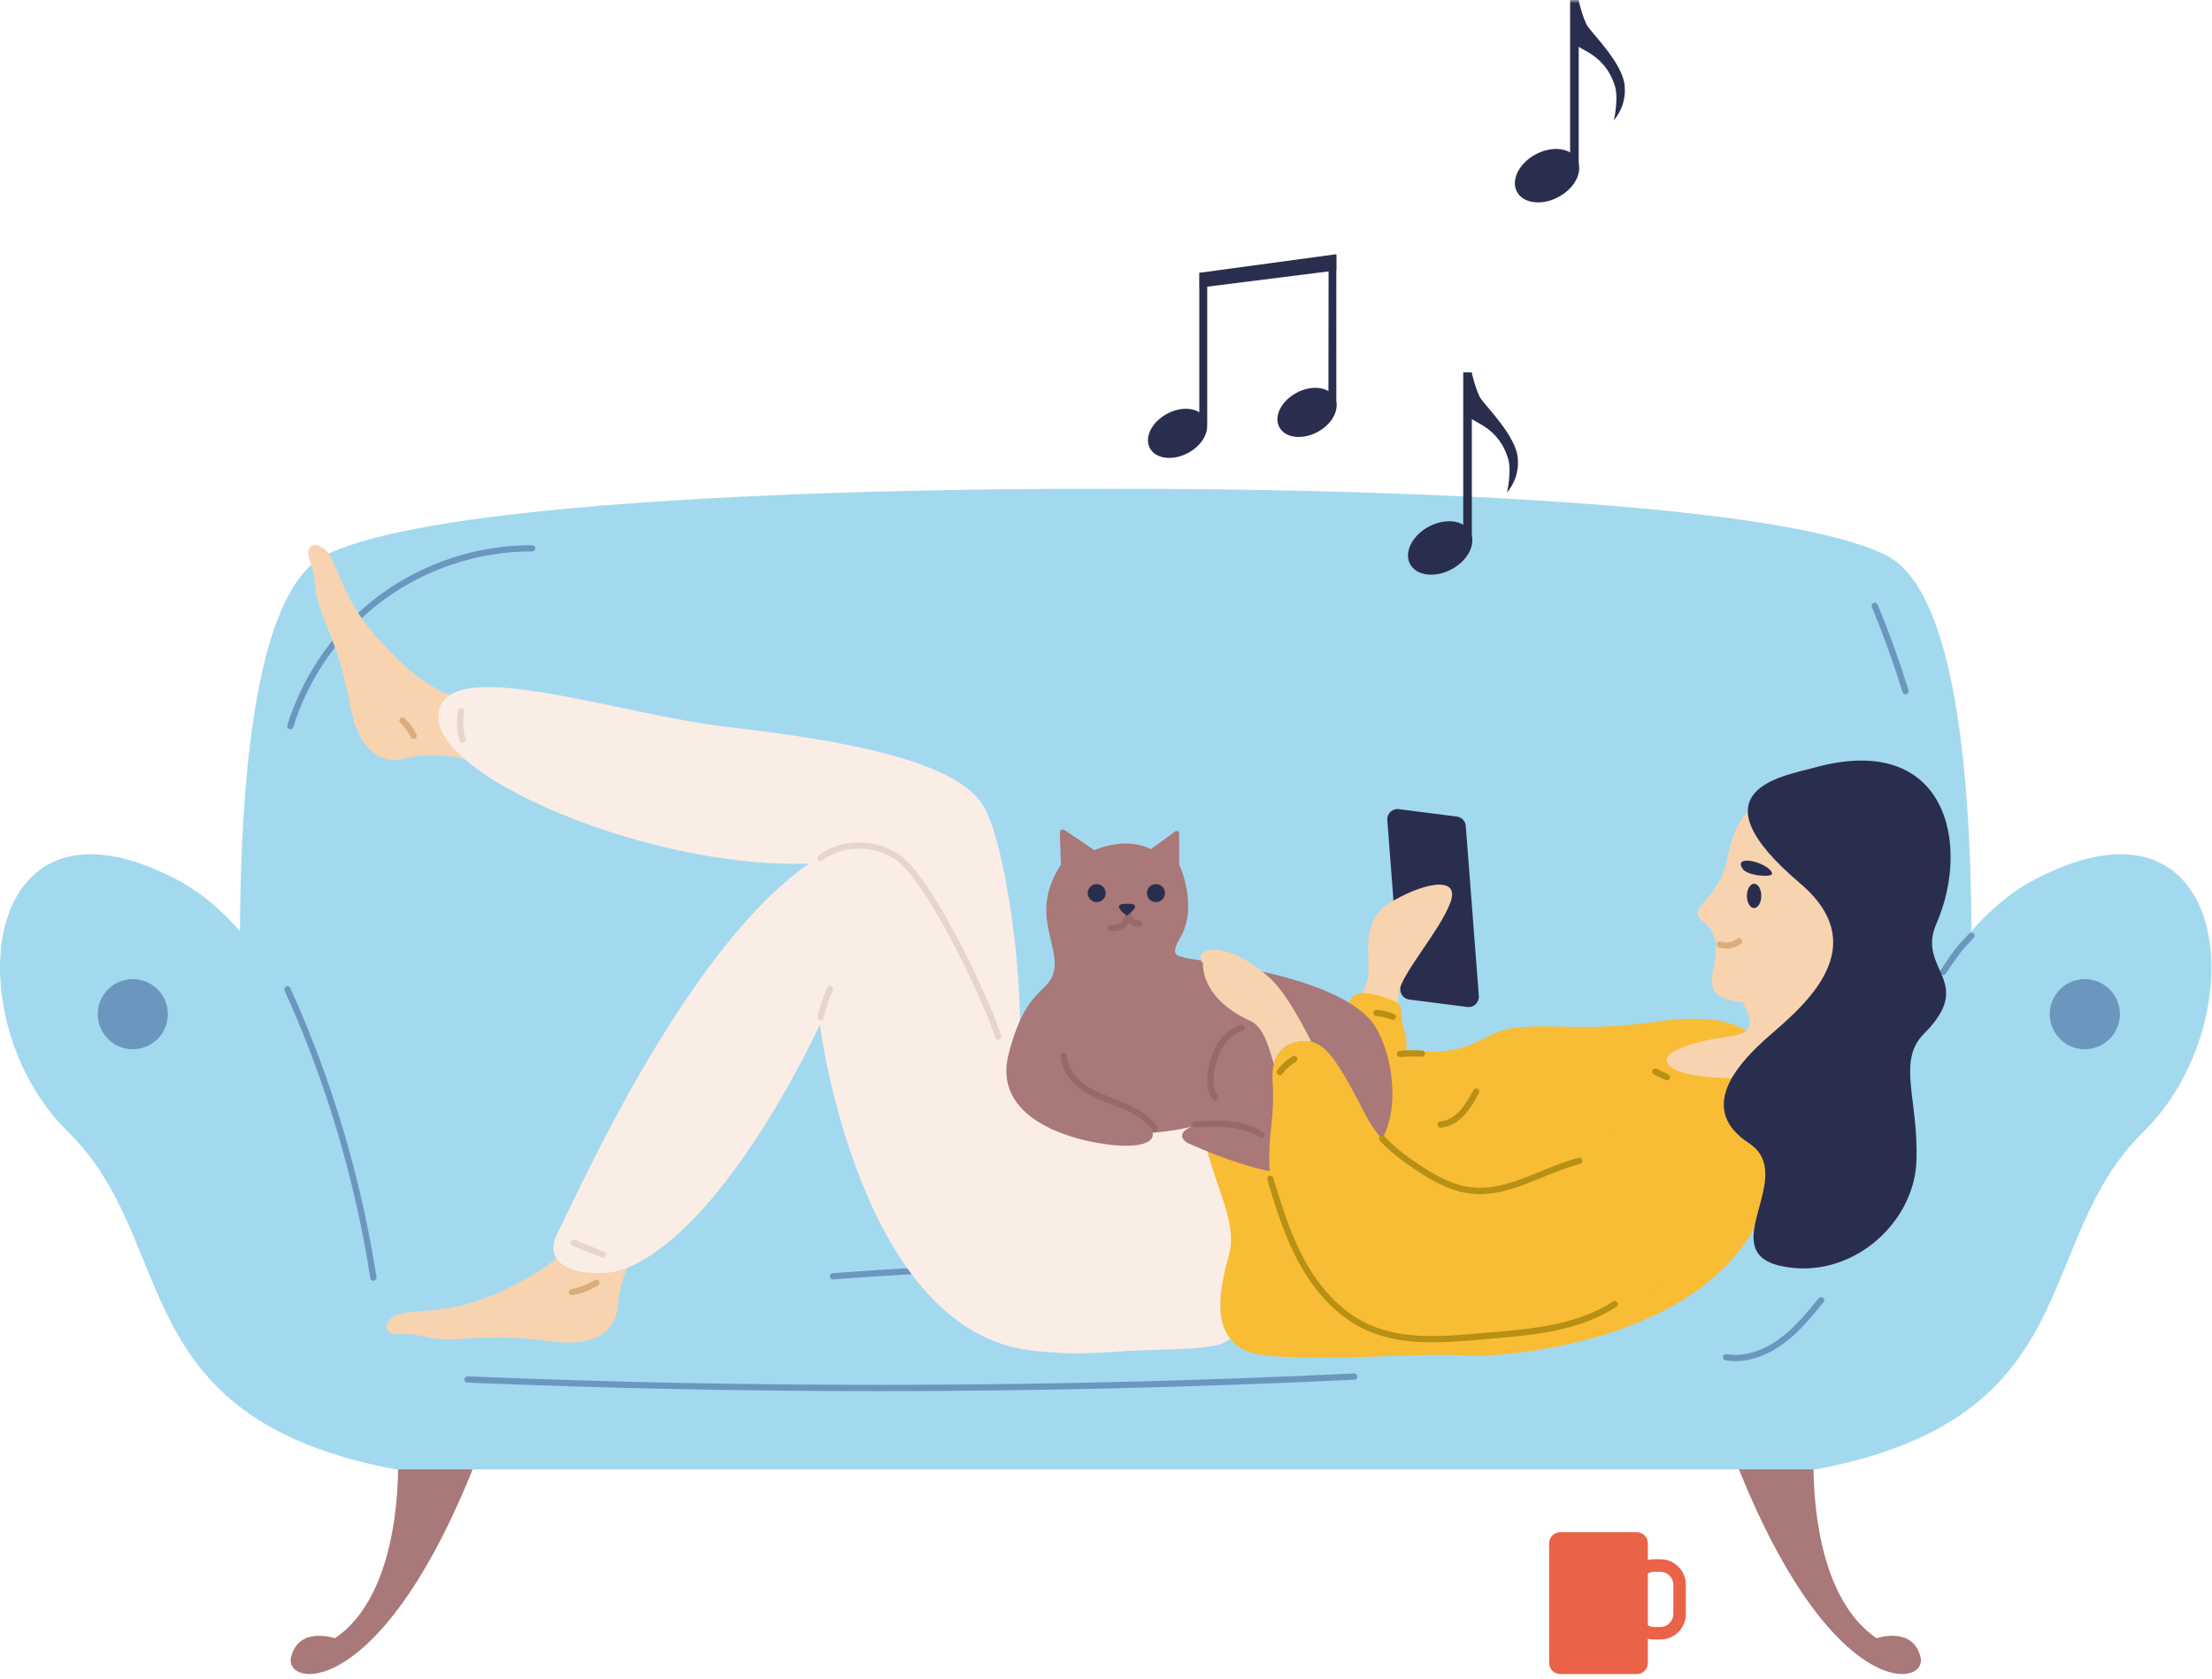 <?xml version="1.0" encoding="UTF-8"?>
<svg width="353px" height="268px" viewBox="0 0 353 268" version="1.1" xmlns="http://www.w3.org/2000/svg" xmlns:xlink="http://www.w3.org/1999/xlink">
    <!-- Generator: Sketch 51.3 (57544) - http://www.bohemiancoding.com/sketch -->
    <title>Illustration/01</title>
    <desc>Created with Sketch.</desc>
    <defs>
        <polygon id="path-1" points="0 267.204 352.908 267.204 352.908 0 0 0"></polygon>
    </defs>
    <g id="SiriusXM" stroke="none" stroke-width="1" fill="none" fill-rule="evenodd">
        <g transform="translate(-884, -767)" id="Welcome">
            <g transform="translate(0, 767)">
                <g id="Illustration/02" transform="translate(884, 0)">
                    <path d="M289.491,230.444 C289.491,230.444 287.733,253.492 299.483,261.492 C299.483,261.492 305.233,259.492 306.483,264.492 C307.733,269.492 291.483,271.992 275.983,230.618 L289.491,230.444 Z" id="Fill-1" fill="#A97879" fill-rule="evenodd"></path>
                    <path d="M63.444,230.444 C63.444,230.444 65.2,253.492 53.45,261.492 C53.45,261.492 47.7,259.492 46.45,264.492 C45.2,269.492 61.45,271.992 76.95,230.618 L63.444,230.444 Z" id="Fill-3" fill="#A97879" fill-rule="evenodd"></path>
                    <path d="M289.807,234.535 C309.341,222.821 312.589,202.189 313.799,179.443 C315.669,144.253 315.465,95.603 300.837,88.535 C277.553,77.285 176.453,78.035 176.453,78.035 C176.453,78.035 75.353,77.285 52.071,88.535 C34.487,97.031 37.745,165.599 40.393,198.663 C41.305,210.029 45.043,220.979 51.257,230.539 L63.101,234.535 L280.563,234.535 L289.807,234.535 Z" id="Fill-5" fill="#A3D9EF" fill-rule="evenodd"></path>
                    <path d="M63.101,234.535 C63.101,234.535 59.851,156.885 28.101,140.335 C-3.649,123.785 -7.149,163.035 10.851,180.661 C28.851,198.285 19.351,226.285 63.101,234.535" id="Fill-7" fill="#A3D9EF" fill-rule="evenodd"></path>
                    <path d="M289.807,234.535 C289.807,234.535 293.057,156.885 324.807,140.335 C356.557,123.785 360.057,163.035 342.057,180.661 C324.057,198.285 333.557,226.285 289.807,234.535" id="Fill-9" fill="#A3D9EF" fill-rule="evenodd"></path>
                    <path d="M46.332,116.404 C46.284,116.404 46.234,116.398 46.184,116.382 C45.92,116.3 45.772,116.02 45.854,115.756 C48.41,107.47 53.666,100.078 60.65,94.942 C67.6,89.83 76.168,87.02 84.794,87.02 C85.108,87.018 85.43,87.198 85.428,87.522 C85.428,87.796 85.204,88.02 84.928,88.02 C84.878,87.994 84.84,88.018 84.794,88.02 C76.38,88.02 68.022,90.76 61.242,95.746 C54.428,100.756 49.302,107.968 46.808,116.052 C46.742,116.266 46.544,116.404 46.332,116.404" id="Fill-11" fill="#6B97BF" fill-rule="evenodd"></path>
                    <path d="M132.934,204.226 C132.676,204.226 132.458,204.026 132.436,203.766 C132.416,203.49 132.62,203.25 132.896,203.228 C142.5,202.476 152.266,201.984 161.918,201.76 C162.212,201.768 162.422,201.972 162.428,202.248 C162.434,202.524 162.218,202.754 161.94,202.76 C152.308,202.982 142.56,203.476 132.976,204.224 C132.96,204.226 132.948,204.226 132.934,204.226" id="Fill-13" fill="#6B97BF" fill-rule="evenodd"></path>
                    <path d="M140.179,222.048 C118.261,222.048 96.357,221.594 74.587,220.686 C74.309,220.674 74.097,220.442 74.107,220.166 C74.119,219.89 74.355,219.688 74.627,219.686 C121.575,221.646 169.169,221.488 216.099,219.224 C216.359,219.188 216.609,219.424 216.621,219.7 C216.635,219.976 216.423,220.21 216.145,220.222 C190.951,221.44 165.557,222.048 140.179,222.048" id="Fill-15" fill="#6B97BF" fill-rule="evenodd"></path>
                    <path d="M276.905,217.263 C276.385,217.263 275.871,217.223 275.367,217.141 C275.097,217.097 274.911,216.841 274.953,216.567 C274.999,216.297 275.247,216.107 275.529,216.155 C278.181,216.581 281.145,215.737 283.869,213.773 C286.353,211.985 288.329,209.563 290.241,207.221 C290.415,207.007 290.729,206.975 290.945,207.149 C291.157,207.323 291.191,207.639 291.015,207.853 C289.061,210.245 287.043,212.721 284.457,214.585 C282.021,216.339 279.393,217.263 276.905,217.263" id="Fill-17" fill="#6B97BF" fill-rule="evenodd"></path>
                    <path d="M310.099,155.638 C310.001,155.638 309.903,155.61 309.817,155.552 C309.589,155.396 309.529,155.086 309.683,154.858 L310.267,153.992 C311.653,151.938 312.225,151.088 314.263,149.008 C314.457,148.808 314.773,148.808 314.969,149 C315.167,149.194 315.171,149.51 314.977,149.708 C313.005,151.722 312.445,152.55 311.099,154.552 L310.513,155.418 C310.415,155.56 310.259,155.638 310.099,155.638" id="Fill-19" fill="#6B97BF" fill-rule="evenodd"></path>
                    <path d="M59.589,204.432 C59.347,204.432 59.133,204.256 59.095,204.01 C56.633,188.168 52.033,172.728 45.423,158.122 C45.309,157.87 45.419,157.574 45.671,157.46 C45.919,157.348 46.219,157.458 46.333,157.71 C52.981,172.398 57.607,187.926 60.085,203.854 C60.125,204.128 59.939,204.384 59.667,204.426 C59.641,204.43 59.615,204.432 59.589,204.432" id="Fill-21" fill="#6B97BF" fill-rule="evenodd"></path>
                    <path d="M26.793,161.879 C26.793,164.971 24.287,167.477 21.195,167.477 C18.103,167.477 15.597,164.971 15.597,161.879 C15.597,158.787 18.103,156.281 21.195,156.281 C24.287,156.281 26.793,158.787 26.793,161.879" id="Fill-23" fill="#6B97BF" fill-rule="evenodd"></path>
                    <path d="M338.302,161.879 C338.302,164.971 335.796,167.477 332.704,167.477 C329.612,167.477 327.104,164.971 327.104,161.879 C327.104,158.787 329.612,156.281 332.704,156.281 C335.796,156.281 338.302,158.787 338.302,161.879" id="Fill-25" fill="#6B97BF" fill-rule="evenodd"></path>
                    <path d="M304.091,110.821 C303.877,110.821 303.677,110.683 303.611,110.469 C302.195,105.891 300.549,101.319 298.719,96.875 C298.615,96.619 298.737,96.327 298.993,96.223 C299.239,96.115 299.537,96.239 299.645,96.495 C301.485,100.965 303.141,105.567 304.569,110.173 C304.649,110.437 304.503,110.717 304.239,110.799 C304.191,110.815 304.139,110.821 304.091,110.821" id="Fill-27" fill="#6B97BF" fill-rule="evenodd"></path>
                    <path d="M102.505,198.005 C102.505,198.005 98.993,202.763 98.631,208.191 C98.411,211.459 96.321,215.259 87.751,214.085 C79.181,212.911 74.849,213.791 71.443,213.785 C68.039,213.781 66.793,212.795 64.139,212.945 C61.487,213.097 60.873,211.587 62.763,210.181 C64.653,208.777 70.145,210.065 77.667,207.091 C85.187,204.117 91.283,199.867 92.291,196.495 L102.505,198.005 Z" id="Fill-29" fill="#F7D3AF" fill-rule="evenodd"></path>
                    <path d="M234.161,160.73 L224.897,159.546 C224.127,159.446 223.533,158.822 223.473,158.048 L221.391,130.902 C221.311,129.87 222.201,129.024 223.229,129.154 L232.493,130.34 C233.263,130.438 233.857,131.064 233.915,131.836 L235.999,158.982 C236.077,160.016 235.189,160.862 234.161,160.73" id="Fill-31" fill="#2A2E4E" fill-rule="evenodd"></path>
                    <path d="M216.334,160.578 C216.334,160.578 217.384,158.766 218.154,156.714 C219.134,154.096 216.57,147.418 221.572,144.246 C226.572,141.074 233.182,139.468 231.454,144.076 C229.726,148.682 223.632,155.412 223.218,158.46 C222.844,161.216 223.168,165.222 216.334,160.578" id="Fill-33" fill="#F7D3AF" fill-rule="evenodd"></path>
                    <path d="M223.698,170.609 C223.698,170.609 225.054,166.869 224.1,164.403 C223.146,161.937 224.296,160.443 222.456,159.757 C220.616,159.069 216.52,157.461 215.574,159.509 C214.626,161.557 210.026,168.139 214.144,170.663 C218.262,173.187 223.442,172.911 223.698,170.609" id="Fill-35" fill="#F9BC35" fill-rule="evenodd"></path>
                    <path d="M75.758,121.526 C75.758,121.526 70.138,119.684 64.87,121.04 C61.7,121.856 57.436,121.064 55.864,112.558 C54.292,104.052 52.098,100.212 51.036,96.978 C49.972,93.742 50.518,92.252 49.542,89.778 C48.566,87.308 49.808,86.25 51.734,87.604 C53.662,88.958 54.16,94.578 59.342,100.788 C64.524,106.998 70.47,111.454 73.99,111.352 L75.758,121.526 Z" id="Fill-37" fill="#F7D3AF" fill-rule="evenodd"></path>
                    <path d="M164.411,215.535 C136.983,212.157 130.837,163.555 130.837,163.555 C130.837,163.555 117.911,191.909 102.975,200.911 C98.351,203.697 95.759,203.255 93.425,203.075 C91.487,202.921 86.403,201.553 89.063,196.635 C91.721,191.719 116.789,133.721 141.569,133.201 C166.349,132.681 155.353,176.695 173.577,185.535 C191.803,194.375 189.787,218.659 164.411,215.535" id="Fill-39" fill="#FAEDE6" fill-rule="evenodd"></path>
                    <path d="M161.525,171.213 C164.675,168.021 161.333,135.689 156.895,128.543 C152.455,121.395 134.551,118.151 116.275,116.063 C97.999,113.975 69.813,103.729 69.965,114.573 C70.117,125.417 111.779,141.765 136.443,137.055 C136.443,137.055 145.935,187.011 161.525,171.213" id="Fill-41" fill="#FAEDE6" fill-rule="evenodd"></path>
                    <path d="M159.286,211.598 C159.286,211.598 158.724,217.098 176.912,215.82 C185.198,215.238 188.906,215.578 193.554,214.848 C203.694,213.258 199.052,191.68 193.672,182.67 C188.292,173.658 170.488,185.426 163.308,177.94 C156.128,170.456 133.318,208.012 159.286,211.598" id="Fill-43" fill="#FAEDE6" fill-rule="evenodd"></path>
                    <path d="M280.581,166.618 C280.581,166.618 278.711,161.124 265.049,162.994 C253.273,164.608 250.817,163.558 243.235,163.918 C236.897,164.22 236.895,167.342 229.501,167.854 C222.105,168.368 203.257,162.104 195.039,171.29 C186.821,180.476 198.399,191.942 196.161,200.16 C194.705,205.518 192.121,215.386 202.093,216.374 C212.067,217.362 227.123,215.844 233.609,216.386 C240.095,216.928 296.605,213.238 280.581,166.618" id="Fill-45" fill="#F9BC35" fill-rule="evenodd"></path>
                    <path d="M278.108,160.135 C278.108,160.135 281.65,164.739 276.24,165.399 C270.83,166.057 263.176,168.145 266.936,170.517 C270.694,172.891 286.21,172.639 289.146,169.481 C292.082,166.325 291.154,153.755 291.154,153.755 L278.108,160.135 Z" id="Fill-47" fill="#F7D3AF" fill-rule="evenodd"></path>
                    <path d="M183.936,180.803 C183.936,180.803 184.74,183.049 179.118,182.869 C173.496,182.687 158.088,179.565 160.952,168.277 C163.816,156.987 167.762,158.741 168.274,154.505 C168.784,150.269 164.436,145.501 169.304,138.029 L169.136,132.875 C169.124,132.495 169.548,132.261 169.862,132.475 L174.632,135.699 C174.632,135.699 179.52,133.419 183.662,135.545 L187.566,132.697 C187.818,132.513 188.172,132.693 188.172,133.005 L188.188,138.011 C188.188,138.011 191.27,144.613 188.4,149.565 C186.658,152.573 187.744,152.505 189.346,152.931 C190.946,153.357 214.388,155.613 219.498,163.907 C224.608,172.201 226.218,198.929 189.562,182.453 C188.954,182.179 187.56,180.919 190.158,179.845 C190.158,179.845 187.258,180.565 183.936,180.803" id="Fill-49" fill="#A97879" fill-rule="evenodd"></path>
                    <path d="M202.366,155.855 C204.77,157.941 206.986,161.835 209.266,166.255 C209.266,166.255 204.386,165.435 203.306,169.855 C202.426,166.995 201.672,163.937 199.486,162.935 C191.408,159.235 191.984,153.755 191.984,153.755 C190.064,151.615 194.93,149.401 202.366,155.855" id="Fill-51" fill="#F7D3AF" fill-rule="evenodd"></path>
                    <path d="M209.272,166.247 C209.272,166.247 202.576,165.113 203.084,172.633 C203.592,180.153 201.524,182.213 203.226,191.523 C204.928,200.831 210.366,218.415 244.224,211.739 C278.08,205.061 285.062,189.609 281.854,182.711 C278.646,175.813 259.84,177.277 248.186,185.747 C236.532,194.219 222.86,187.651 217.802,177.733 C212.744,167.817 211.356,166.983 209.272,166.247" id="Fill-53" fill="#F9BC35" fill-rule="evenodd"></path>
                    <path d="M176.453,142.557 C176.453,143.349 175.809,143.993 175.015,143.993 C174.221,143.993 173.579,143.349 173.579,142.557 C173.579,141.763 174.221,141.119 175.015,141.119 C175.809,141.119 176.453,141.763 176.453,142.557" id="Fill-55" fill="#2A2E4E" fill-rule="evenodd"></path>
                    <path d="M185.911,142.557 C185.911,143.349 185.267,143.993 184.475,143.993 C183.681,143.993 183.037,143.349 183.037,142.557 C183.037,141.763 183.681,141.119 184.475,141.119 C185.267,141.119 185.911,141.763 185.911,142.557" id="Fill-57" fill="#2A2E4E" fill-rule="evenodd"></path>
                    <path d="M281.443,127.485 C281.443,127.485 277.089,129.147 275.757,136.611 C274.501,143.637 268.979,144.875 271.543,146.861 C277.801,151.701 268.221,158.795 277.521,159.937 C287.355,161.145 293.447,155.707 294.851,146.441 C296.255,137.173 292.195,123.285 281.443,127.485" id="Fill-59" fill="#F7D3AF" fill-rule="evenodd"></path>
                    <path d="M289.399,122.563 C284.775,123.855 269.609,126.023 287.253,140.983 C300.117,151.893 286.073,161.885 281.345,166.227 C276.615,170.571 271.191,177.277 279.107,182.475 C287.025,187.669 273.335,199.779 284.313,202.099 C295.287,204.417 305.413,195.379 305.825,185.465 C306.237,175.551 302.637,169.419 307.045,164.993 C315.441,156.569 305.779,154.839 309.015,147.451 C314.557,134.789 310.675,116.615 289.399,122.563" id="Fill-61" fill="#2A2E4E" fill-rule="evenodd"></path>
                    <path d="M281.072,143 C281.072,144.074 280.558,144.942 279.926,144.942 C279.292,144.942 278.778,144.074 278.778,143 C278.778,141.928 279.292,141.058 279.926,141.058 C280.558,141.058 281.072,141.928 281.072,143" id="Fill-63" fill="#2A2E4E" fill-rule="evenodd"></path>
                    <path d="M275.479,151.421 C274.795,151.421 274.323,151.243 274.285,151.229 C274.027,151.129 273.901,150.839 274.001,150.583 C274.103,150.325 274.387,150.197 274.645,150.297 C274.701,150.317 275.959,150.771 277.237,149.829 C277.459,149.667 277.773,149.713 277.937,149.935 C278.101,150.159 278.053,150.471 277.831,150.635 C276.981,151.257 276.135,151.421 275.479,151.421" id="Fill-65" fill="#DBAC7D" fill-rule="evenodd"></path>
                    <path d="M282.797,139.404 C282.993,140.112 278.923,139.838 278.127,138.714 C276.363,136.22 282.313,137.658 282.797,139.404" id="Fill-67" fill="#2A2E4E" fill-rule="evenodd"></path>
                    <path d="M228.532,214.258 C224.904,214.258 221.342,213.818 218.03,212.312 C212.818,209.946 209.448,205.408 207.536,202.018 C205.028,197.562 203.482,192.424 202.24,188.296 C202.158,188.032 202.308,187.752 202.574,187.674 C202.846,187.592 203.116,187.744 203.196,188.008 C204.758,193.198 206.134,197.488 208.408,201.528 C210.244,204.788 213.476,209.146 218.444,211.402 C223.884,213.874 230.164,213.338 236.236,212.816 L237.514,212.708 C244.468,212.118 251.658,211.508 257.4,207.746 C257.628,207.594 257.94,207.66 258.09,207.89 C258.242,208.122 258.178,208.43 257.946,208.582 C251.994,212.484 244.676,213.104 237.598,213.704 L236.324,213.812 C233.74,214.034 231.118,214.258 228.532,214.258" id="Fill-69" fill="#B79015" fill-rule="evenodd"></path>
                    <path d="M236.153,190.6 C235.663,190.6 235.171,190.572 234.673,190.516 C231.365,190.128 228.459,188.432 225.813,186.658 C224.021,185.456 221.951,183.972 220.201,182.078 C220.015,181.876 220.027,181.558 220.229,181.372 C220.439,181.184 220.751,181.196 220.937,181.4 C222.617,183.218 224.625,184.658 226.371,185.828 C228.913,187.532 231.691,189.158 234.791,189.52 C238.559,189.958 242.069,188.52 245.787,186.996 C247.773,186.182 249.825,185.342 251.915,184.814 C252.189,184.744 252.457,184.912 252.523,185.178 C252.591,185.446 252.429,185.718 252.159,185.786 C250.141,186.294 248.119,187.122 246.167,187.922 C242.945,189.24 239.629,190.6 236.153,190.6" id="Fill-71" fill="#B79015" fill-rule="evenodd"></path>
                    <path d="M223.407,168.72 C223.147,168.72 222.927,168.52 222.909,168.258 C222.887,167.982 223.093,167.742 223.369,167.72 C224.557,167.636 225.753,167.616 226.933,167.674 C227.209,167.686 227.423,167.92 227.409,168.196 C227.397,168.472 227.167,168.694 226.887,168.672 C225.745,168.618 224.591,168.632 223.443,168.72 C223.433,168.72 223.417,168.72 223.407,168.72" id="Fill-73" fill="#B79015" fill-rule="evenodd"></path>
                    <path d="M204.234,171.621 C204.13,171.621 204.026,171.589 203.936,171.525 C203.714,171.361 203.668,171.047 203.832,170.825 C204.486,169.933 205.34,169.167 206.294,168.615 C206.526,168.477 206.834,168.557 206.978,168.797 C207.114,169.037 207.034,169.341 206.794,169.481 C205.958,169.965 205.212,170.635 204.636,171.417 C204.538,171.551 204.386,171.621 204.234,171.621" id="Fill-75" fill="#B79015" fill-rule="evenodd"></path>
                    <path d="M222.278,162.808 C222.216,162.808 222.152,162.796 222.09,162.77 C221.3,162.45 220.468,162.248 219.618,162.174 C219.342,162.15 219.14,161.908 219.162,161.634 C219.188,161.358 219.444,161.156 219.704,161.178 C220.654,161.262 221.584,161.486 222.468,161.846 C222.724,161.95 222.844,162.24 222.742,162.496 C222.662,162.69 222.476,162.808 222.278,162.808" id="Fill-77" fill="#B79015" fill-rule="evenodd"></path>
                    <path d="M229.895,179.997 C229.637,179.997 229.419,179.801 229.397,179.539 C229.375,179.265 229.577,179.023 229.853,178.999 C230.943,178.905 232.061,178.291 233.003,177.269 C233.877,176.317 234.519,175.133 235.137,173.991 C235.269,173.747 235.571,173.657 235.815,173.789 C236.059,173.919 236.147,174.223 236.017,174.467 C235.367,175.663 234.699,176.901 233.739,177.947 C232.627,179.153 231.277,179.879 229.937,179.995 C229.923,179.997 229.909,179.997 229.895,179.997" id="Fill-79" fill="#B79015" fill-rule="evenodd"></path>
                    <path d="M266.023,172.441 C265.951,172.441 265.877,172.425 265.809,172.393 L263.939,171.505 C263.689,171.387 263.583,171.089 263.701,170.839 C263.821,170.591 264.115,170.485 264.367,170.603 L266.237,171.489 C266.487,171.607 266.593,171.905 266.475,172.155 C266.387,172.335 266.209,172.441 266.023,172.441" id="Fill-81" fill="#B79015" fill-rule="evenodd"></path>
                    <path d="M159.286,165.977 C159.066,165.977 158.866,165.831 158.804,165.609 C157.692,161.525 148.318,140.931 142.916,137.221 C139.42,134.821 134.398,134.877 131.234,137.347 C131.018,137.517 130.702,137.477 130.532,137.261 C130.362,137.043 130.4,136.727 130.618,136.559 C134.114,133.831 139.644,133.763 143.482,136.397 C149.172,140.305 158.602,161.063 159.768,165.345 C159.842,165.611 159.684,165.887 159.418,165.959 C159.374,165.971 159.328,165.977 159.286,165.977" id="Fill-83" fill="#E6D5CC" fill-rule="evenodd"></path>
                    <path d="M130.953,162.868 C130.917,162.868 130.881,162.864 130.843,162.856 C130.575,162.794 130.405,162.528 130.467,162.258 C130.823,160.682 131.337,159.136 131.997,157.662 C132.109,157.41 132.407,157.298 132.659,157.412 C132.911,157.526 133.023,157.822 132.909,158.074 C132.277,159.484 131.783,160.966 131.441,162.478 C131.389,162.71 131.183,162.868 130.953,162.868" id="Fill-85" fill="#E6D5CC" fill-rule="evenodd"></path>
                    <path d="M73.801,118.531 C73.585,118.531 73.385,118.389 73.321,118.171 C72.877,116.639 72.803,115.001 73.109,113.435 C73.161,113.163 73.425,112.985 73.695,113.041 C73.967,113.093 74.143,113.357 74.091,113.627 C73.815,115.037 73.881,116.511 74.283,117.891 C74.359,118.157 74.207,118.435 73.941,118.511 C73.893,118.525 73.847,118.531 73.801,118.531" id="Fill-87" fill="#E6D5CC" fill-rule="evenodd"></path>
                    <path d="M96.203,200.759 C96.141,200.759 96.077,200.747 96.017,200.721 L91.369,198.839 C91.115,198.735 90.991,198.443 91.093,198.187 C91.195,197.931 91.487,197.805 91.745,197.913 L96.391,199.797 C96.647,199.899 96.771,200.191 96.667,200.447 C96.589,200.641 96.401,200.759 96.203,200.759" id="Fill-89" fill="#E6D5CC" fill-rule="evenodd"></path>
                    <path d="M184.293,180.643 C184.135,180.643 183.977,180.567 183.881,180.425 C182.651,178.625 180.569,177.589 178.893,176.889 C178.389,176.677 177.877,176.477 177.367,176.279 C175.859,175.691 174.301,175.085 172.913,174.167 C170.717,172.723 169.353,170.619 169.269,168.541 C169.259,168.265 169.473,168.033 169.751,168.021 C170.025,168.039 170.259,168.227 170.269,168.501 C170.341,170.257 171.535,172.063 173.463,173.333 C174.765,174.191 176.273,174.779 177.729,175.347 C178.249,175.549 178.767,175.751 179.279,175.967 C181.083,176.721 183.329,177.845 184.707,179.861 C184.861,180.089 184.803,180.399 184.575,180.557 C184.489,180.615 184.391,180.643 184.293,180.643" id="Fill-91" fill="#99696A" fill-rule="evenodd"></path>
                    <path d="M201.321,181.619 C201.227,181.619 201.135,181.593 201.051,181.539 C199.729,180.689 198.061,180.159 196.093,179.959 C194.313,179.781 192.471,179.885 190.693,179.989 C190.407,180.015 190.179,179.793 190.163,179.517 C190.149,179.243 190.359,179.005 190.635,178.991 C192.451,178.887 194.333,178.779 196.195,178.965 C198.319,179.179 200.135,179.761 201.593,180.699 C201.823,180.847 201.893,181.157 201.741,181.389 C201.645,181.537 201.485,181.619 201.321,181.619" id="Fill-93" fill="#99696A" fill-rule="evenodd"></path>
                    <path d="M193.907,175.664 C193.753,175.664 193.601,175.594 193.503,175.46 C192.683,174.34 192.457,172.798 192.819,170.74 C193.119,169.016 193.629,167.616 194.377,166.456 C195.297,165.028 196.591,164.002 198.019,163.57 C198.275,163.492 198.561,163.638 198.643,163.902 C198.723,164.166 198.575,164.446 198.309,164.526 C197.109,164.89 196.009,165.768 195.217,166.996 C194.543,168.042 194.081,169.324 193.803,170.914 C193.491,172.688 193.657,173.98 194.309,174.868 C194.473,175.09 194.425,175.404 194.203,175.568 C194.115,175.632 194.009,175.664 193.907,175.664" id="Fill-95" fill="#99696A" fill-rule="evenodd"></path>
                    <path d="M177.659,148.661 C177.503,148.661 177.351,148.649 177.203,148.621 C176.931,148.573 176.749,148.313 176.799,148.039 C176.849,147.769 177.109,147.589 177.379,147.637 C177.849,147.719 178.341,147.593 178.767,147.295 C179.191,146.997 179.477,146.565 179.555,146.109 L179.901,144.043 L180.525,146.043 C180.683,146.555 181.239,146.957 181.761,146.907 C181.773,146.907 181.779,146.907 181.787,146.907 C182.053,146.907 182.275,147.115 182.287,147.381 C182.301,147.657 182.089,147.891 181.813,147.905 C181.167,147.953 180.591,147.687 180.153,147.267 C179.949,147.591 179.669,147.881 179.341,148.115 C178.833,148.471 178.239,148.661 177.659,148.661" id="Fill-97" fill="#99696A" fill-rule="evenodd"></path>
                    <path d="M179.813,144.267 C179.813,144.267 176.991,144.045 179.813,146.161 C179.813,146.161 182.783,144.119 179.813,144.267" id="Fill-99" fill="#2A2E4E" fill-rule="evenodd"></path>
                    <path d="M91.25,206.746 C91.008,206.746 90.798,206.572 90.758,206.328 C90.712,206.054 90.898,205.798 91.168,205.752 C92.484,205.536 93.77,205.044 94.89,204.33 C95.12,204.184 95.432,204.25 95.582,204.482 C95.728,204.714 95.66,205.024 95.426,205.172 C94.194,205.958 92.778,206.5 91.332,206.74 C91.304,206.744 91.276,206.746 91.25,206.746" id="Fill-101" fill="#DBAC7D" fill-rule="evenodd"></path>
                    <path d="M66.01,117.945 C65.826,117.945 65.65,117.843 65.562,117.667 C65.14,116.813 64.574,116.045 63.884,115.383 C63.684,115.191 63.676,114.875 63.868,114.675 C64.058,114.477 64.376,114.469 64.576,114.659 C65.35,115.403 65.984,116.265 66.46,117.223 C66.582,117.471 66.48,117.771 66.232,117.893 C66.16,117.929 66.086,117.945 66.01,117.945" id="Fill-103" fill="#DBAC7D" fill-rule="evenodd"></path>
                    <path d="M261.221,244.569 L248.971,244.569 C248.005,244.569 247.221,245.353 247.221,246.319 L247.221,265.453 C247.221,266.421 248.005,267.203 248.971,267.203 L261.221,267.203 C262.187,267.203 262.971,266.421 262.971,265.453 L262.971,246.319 C262.971,245.353 262.187,244.569 261.221,244.569" id="Fill-105" fill="#EA6247" fill-rule="evenodd"></path>
                    <path d="M263.971,250.882 C262.835,250.882 261.909,251.806 261.909,252.944 L261.909,257.632 C261.909,258.77 262.835,259.694 263.971,259.694 L264.971,259.694 C266.109,259.694 267.035,258.77 267.035,257.632 L267.035,252.944 C267.035,251.806 266.109,250.882 264.971,250.882 L263.971,250.882 Z M264.971,261.694 L263.971,261.694 C261.731,261.694 259.909,259.872 259.909,257.632 L259.909,252.944 C259.909,250.704 261.731,248.882 263.971,248.882 L264.971,248.882 C267.211,248.882 269.035,250.704 269.035,252.944 L269.035,257.632 C269.035,259.872 267.211,261.694 264.971,261.694 Z" id="Fill-107" fill="#EA6247" fill-rule="evenodd"></path>
                    <path d="M234.631,84.896 C235.635,86.774 234.301,89.45 231.649,90.868 C228.997,92.288 226.033,91.916 225.027,90.038 C224.021,88.158 225.355,85.484 228.007,84.064 C230.659,82.646 233.625,83.018 234.631,84.896" id="Fill-109" fill="#2A2E4E" fill-rule="evenodd"></path>
                    <mask id="mask-2" fill="white">
                        <use xlink:href="#path-1"></use>
                    </mask>
                    <g id="Clip-112"></g>
                    <polygon id="Fill-111" fill="#2A2E4E" fill-rule="evenodd" mask="url(#mask-2)" points="233.508 85.748 234.88 85.748 234.88 59.426 233.508 59.426"></polygon>
                    <path d="M234.853,59.439 C234.853,59.439 235.595,62.607 236.331,63.653 C237.401,65.169 241.943,69.667 242.219,73.145 C242.409,75.569 241.581,77.261 240.495,78.633 C240.495,78.633 241.259,75.261 240.687,73.273 C239.763,70.051 237.659,68.491 236.283,67.705 C234.943,66.939 234.545,66.715 234.545,66.715 L234.853,59.439 Z" id="Fill-113" fill="#2A2E4E" fill-rule="evenodd" mask="url(#mask-2)"></path>
                    <path d="M251.687,25.471 C252.693,27.349 251.357,30.023 248.707,31.443 C246.055,32.863 243.089,32.491 242.083,30.611 C241.077,28.733 242.411,26.059 245.063,24.639 C247.717,23.221 250.681,23.593 251.687,25.471" id="Fill-114" fill="#2A2E4E" fill-rule="evenodd" mask="url(#mask-2)"></path>
                    <polygon id="Fill-115" fill="#2A2E4E" fill-rule="evenodd" mask="url(#mask-2)" points="250.564 26.322 251.936 26.322 251.936 0 250.564 0"></polygon>
                    <path d="M251.908,0.014 C251.908,0.014 252.65,3.182 253.388,4.228 C254.456,5.744 259,10.242 259.274,13.72 C259.466,16.144 258.636,17.836 257.552,19.208 C257.552,19.208 258.314,15.836 257.742,13.848 C256.818,10.626 254.714,9.066 253.34,8.28 C252,7.514 251.6,7.292 251.6,7.292 L251.908,0.014 Z" id="Fill-116" fill="#2A2E4E" fill-rule="evenodd" mask="url(#mask-2)"></path>
                    <path d="M192.337,66.807 C193.261,68.535 192.035,70.995 189.595,72.301 C187.155,73.605 184.427,73.265 183.503,71.535 C182.577,69.807 183.805,67.349 186.245,66.043 C188.683,64.737 191.411,65.079 192.337,66.807" id="Fill-117" fill="#2A2E4E" fill-rule="evenodd" mask="url(#mask-2)"></path>
                    <path d="M212.997,63.461 C213.921,65.189 212.695,67.649 210.255,68.955 C207.815,70.261 205.087,69.919 204.163,68.189 C203.237,66.461 204.465,64.003 206.905,62.697 C209.345,61.391 212.073,61.733 212.997,63.461" id="Fill-118" fill="#2A2E4E" fill-rule="evenodd" mask="url(#mask-2)"></path>
                    <polygon id="Fill-119" fill="#2A2E4E" fill-rule="evenodd" mask="url(#mask-2)" points="191.392 67.766 192.654 67.766 192.654 43.556 191.392 43.556"></polygon>
                    <polygon id="Fill-120" fill="#2A2E4E" fill-rule="evenodd" mask="url(#mask-2)" points="213.256 64.92 211.994 64.92 212.024 40.958 213.256 40.71"></polygon>
                    <polygon id="Fill-121" fill="#2A2E4E" fill-rule="evenodd" mask="url(#mask-2)" points="213.251 43.166 191.435 45.91 191.435 43.54 213.255 40.576"></polygon>
                </g>
            </g>
        </g>
    </g>
</svg>